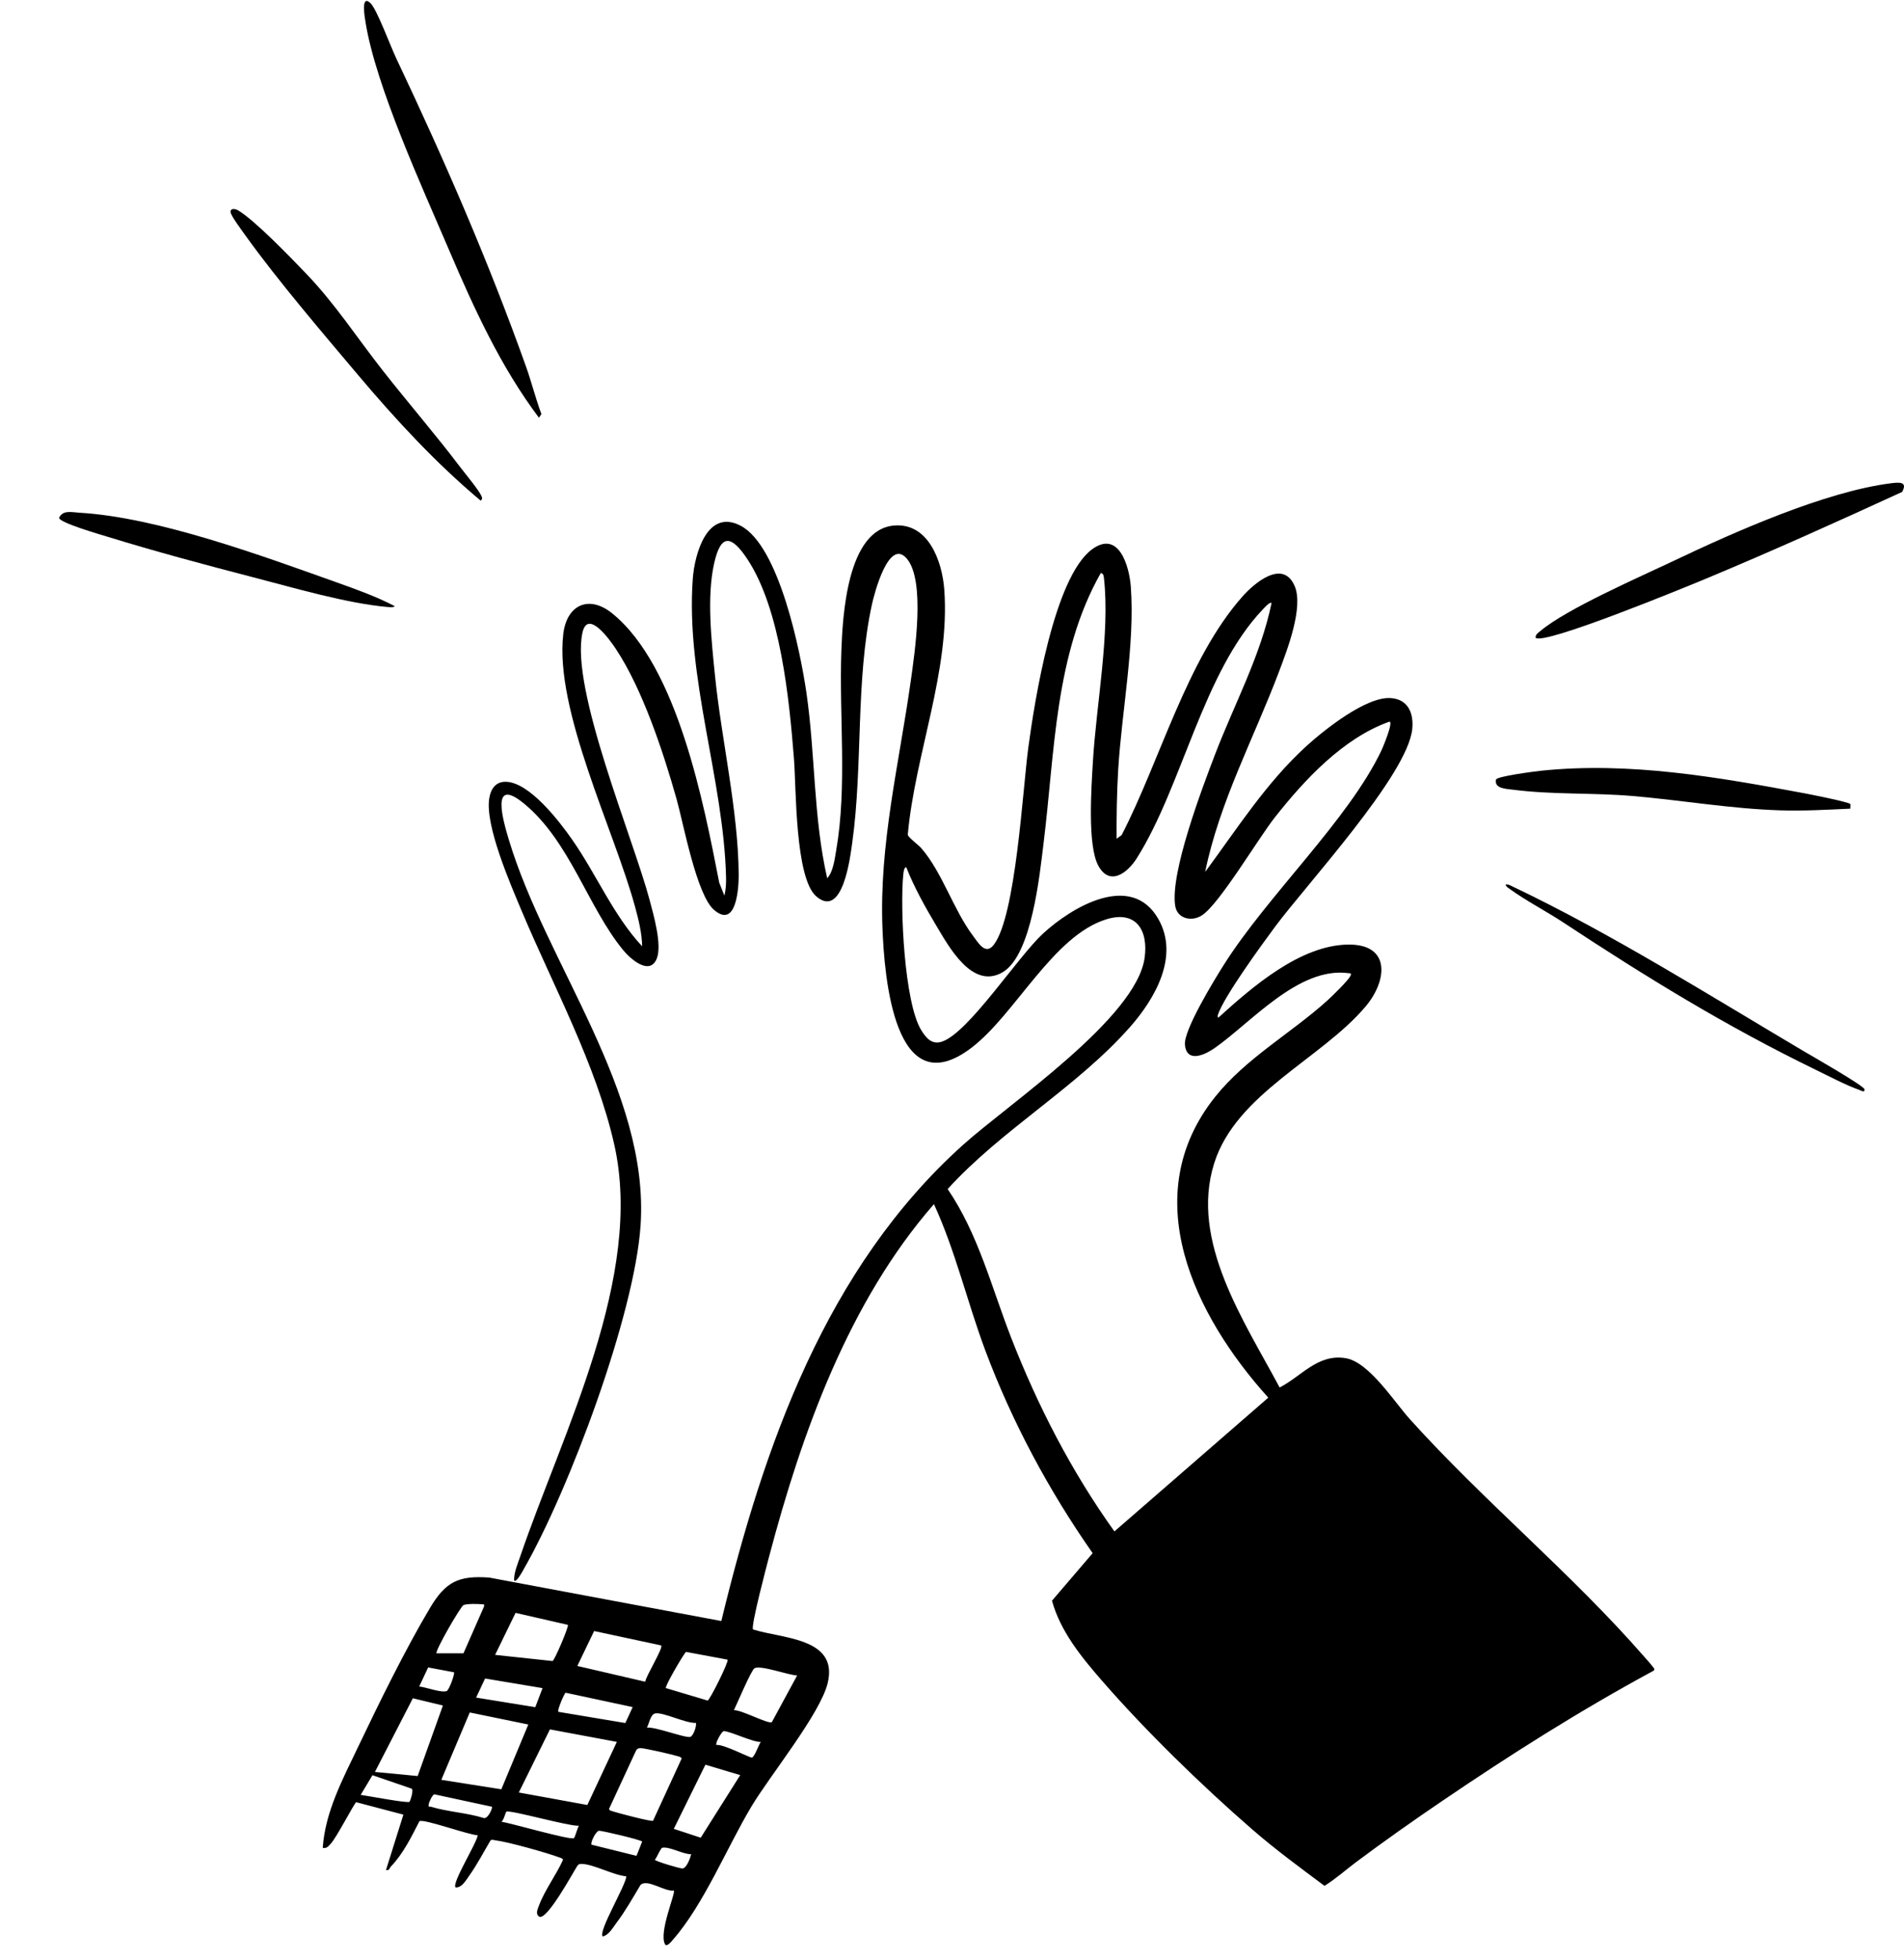 <svg width="103" height="106" viewBox="0 0 103 106" fill="none" xmlns="http://www.w3.org/2000/svg">
<path d="M37.391 100.285C36.97 100.302 36.199 99.852 35.826 99.938C35.73 99.96 35.53 100.481 35.426 100.585C35.431 100.663 36.799 101.069 36.92 101.058C37.147 101.038 37.34 100.498 37.391 100.285ZM34.739 99.602C34.667 99.505 32.515 98.996 32.396 99.019C32.22 99.053 31.921 99.688 32.001 99.771L34.433 100.374L34.739 99.602ZM31.317 98.746C30.796 98.789 27.574 97.87 27.393 97.985C27.352 98.01 27.249 98.458 27.126 98.532C27.635 98.598 30.847 99.541 31.048 99.416C31.105 99.381 31.239 98.858 31.317 98.746ZM26.612 97.719L23.497 97.047C23.385 97.074 23.206 97.471 23.19 97.591C23.166 97.781 23.217 97.69 23.316 97.72C24.193 97.989 25.253 98.045 26.146 98.322C26.386 98.43 26.666 97.766 26.612 97.719ZM22.155 97.452C22.183 97.426 22.414 96.774 22.25 96.734L20.149 96.013L19.512 97.077C19.84 97.12 22.054 97.54 22.155 97.452ZM40.043 96.008L38.16 95.445L36.45 98.915L37.907 99.393L40.043 96.008ZM35.327 98.477L36.876 95.109C36.819 95.011 36.749 95.013 36.66 94.985C36.393 94.899 34.791 94.524 34.613 94.549C34.515 94.563 34.447 94.597 34.404 94.689L32.943 97.844C32.995 97.944 33.075 97.941 33.16 97.971C33.388 98.049 35.233 98.537 35.327 98.477ZM41.155 94.212C40.739 94.243 39.41 93.592 39.142 93.632C39.045 93.647 38.672 94.28 38.76 94.381C39.09 94.304 40.577 95.083 40.676 95.06C40.823 95.026 41.042 94.363 41.155 94.212ZM33.37 94.211L29.749 93.535L28.066 96.948L31.773 97.624L33.37 94.211ZM37.648 93.184C37.093 93.212 35.931 92.615 35.466 92.668C35.186 92.7 35.116 93.227 34.996 93.44C35.452 93.383 37.05 94.01 37.34 93.941C37.501 93.903 37.693 93.359 37.648 93.184ZM28.58 93.271L25.412 92.62L23.874 96.263L27.12 96.775L28.58 93.271ZM23.96 92.244L22.334 91.852L20.282 95.836L22.594 96.058L23.96 92.244ZM34.226 92.33L30.6 91.552C30.538 91.562 30.126 92.511 30.205 92.585L33.829 93.191L34.226 92.33ZM29.35 91.303L26.241 90.783L25.757 91.815L28.957 92.335L29.35 91.303ZM43.123 90.618C42.669 90.61 41.132 90.035 40.812 90.232C40.634 90.341 39.863 92.169 39.701 92.499C40.089 92.461 41.54 93.254 41.753 93.146L43.123 90.618ZM24.559 90.447L23.162 90.184L22.677 91.216C23.03 91.243 23.858 91.569 24.162 91.463C24.296 91.416 24.618 90.512 24.559 90.447ZM39.359 89.763L37.106 89.343C36.926 89.55 35.956 91.211 36.022 91.301L38.281 91.976C38.401 91.948 39.445 89.852 39.359 89.763ZM35.766 88.993L32.14 88.216L31.232 90.104L34.905 90.958C34.943 90.644 35.895 89.127 35.766 88.993ZM30.719 87.881L27.89 87.233L26.783 89.505L29.894 89.838C29.998 89.801 30.789 87.961 30.719 87.881ZM23.618 89.42H25.072L26.183 86.894C26.206 86.721 26.176 86.784 26.058 86.768C25.854 86.741 25.241 86.737 25.074 86.812C24.917 86.883 23.506 89.32 23.618 89.42ZM68.787 32.617C68.699 32.525 68.385 32.885 68.315 32.958C65.069 36.368 63.966 42.501 61.498 46.416C60.998 47.208 60.035 47.958 59.416 46.822C58.814 45.719 59.043 42.555 59.121 41.215C59.299 38.153 60.053 34.274 59.722 31.288C59.708 31.16 59.704 31.024 59.549 30.991C57.055 35.394 57.066 40.659 56.458 45.566C56.245 47.287 55.821 51.661 54.238 52.585C52.591 53.546 51.323 51.188 50.636 50.04C50.05 49.06 49.438 47.961 49.025 46.903C48.899 46.896 48.874 47.211 48.865 47.298C48.683 49.076 48.919 54.232 49.836 55.717C50.104 56.151 50.421 56.525 50.97 56.333C52.416 55.831 55.043 51.767 56.423 50.494C57.98 49.058 61.214 47.126 62.673 49.723C63.805 51.738 62.471 54.026 61.132 55.545C58.243 58.82 54.212 61.07 51.265 64.311C52.922 66.742 53.639 69.624 54.693 72.332C56.136 76.039 57.97 79.594 60.286 82.828L68.61 75.593C64.614 71.163 61.435 64.684 65.749 59.306C67.416 57.228 69.841 55.882 71.783 54.133C72.034 53.906 72.968 53.007 73.063 52.761C73.121 52.614 73.027 52.646 72.938 52.634C70.241 52.276 67.675 55.316 65.7 56.691C65.195 57.042 64.2 57.523 64.101 56.508C64.023 55.716 65.695 52.992 66.185 52.214C68.588 48.4 72.929 44.373 74.737 40.576C74.789 40.465 75.403 39.024 75.159 39.032C72.662 39.922 70.572 42.168 68.962 44.212C68.067 45.348 65.959 48.903 65.019 49.509C64.46 49.868 63.684 49.689 63.574 48.994C63.291 47.212 65.032 42.629 65.729 40.807C66.768 38.09 68.192 35.481 68.787 32.617ZM44.749 47.501C45.08 47.138 45.154 46.458 45.237 45.98C45.834 42.536 45.389 38.729 45.514 35.222C45.582 33.345 45.818 28.622 48.38 28.422C50.228 28.277 50.969 30.358 51.082 31.886C51.407 36.281 49.5 40.792 49.107 45.147C49.133 45.294 49.677 45.689 49.839 45.875C50.976 47.184 51.57 49.191 52.633 50.61C52.938 51.017 53.317 51.685 53.768 51.089C54.955 49.519 55.323 42.707 55.625 40.456C55.962 37.945 57.012 31.224 59.078 29.709C60.527 28.645 61.09 30.634 61.172 31.72C61.406 34.831 60.679 38.488 60.49 41.642C60.416 42.878 60.399 44.125 60.404 45.363L60.677 45.167C62.749 41.157 64.197 35.676 67.203 32.273C67.839 31.553 69.381 30.223 70.028 31.675C70.541 32.825 69.628 35.163 69.194 36.317C67.839 39.91 65.973 43.358 65.195 47.159C66.924 44.82 68.502 42.331 70.668 40.357C71.63 39.481 73.906 37.664 75.234 37.755C76.172 37.819 76.479 38.572 76.4 39.417C76.165 41.901 70.658 47.853 68.974 50.127C68.28 51.063 66.171 53.95 65.88 54.903C65.867 54.948 65.856 55.043 65.921 55.029C67.738 53.385 70.338 51.116 72.936 51.088C75.253 51.062 75.046 53.047 73.878 54.432C71.485 57.271 66.874 59.138 65.683 62.919C64.352 67.144 67.332 71.485 69.223 75.043C70.408 74.44 71.294 73.197 72.813 73.461C74.068 73.68 75.425 75.822 76.271 76.76C80.289 81.217 85.013 85.094 88.935 89.59C89.064 89.739 89.308 90.004 89.407 90.144C89.46 90.22 89.553 90.265 89.45 90.364C85.492 92.502 81.682 94.915 77.965 97.443C76.415 98.496 74.833 99.612 73.365 100.71C72.794 101.138 72.251 101.625 71.651 101.997C70.346 101.024 68.997 100.035 67.759 98.96C65.011 96.574 61.974 93.619 59.59 90.875C58.486 89.605 57.366 88.23 56.908 86.576L59.109 84.004C56.743 80.624 54.75 76.911 53.301 73.039C52.322 70.42 51.693 67.672 50.523 65.126C45.92 70.398 43.379 77.479 41.607 84.183C41.481 84.661 40.604 87.975 40.736 88.129C42.322 88.635 45.37 88.574 44.775 91.03C44.374 92.688 41.661 96.021 40.658 97.692C39.334 99.9 38.075 103.005 36.408 104.905C36.364 104.955 36.073 105.334 35.978 105.162C35.62 104.513 36.568 102.37 36.45 102.252C35.956 102.325 35.017 101.595 34.649 101.949C34.236 102.638 33.839 103.348 33.355 103.99C33.16 104.249 32.933 104.668 32.601 104.733C32.356 104.455 33.845 101.992 33.884 101.483C33.188 101.42 32.147 100.845 31.507 100.813C31.38 100.807 31.308 100.807 31.228 100.922C30.976 101.317 29.604 103.851 29.178 103.668C28.947 103.521 29.083 103.261 29.163 103.048C29.472 102.221 30.095 101.4 30.46 100.584C30.406 100.492 30.331 100.488 30.247 100.456C29.572 100.203 27.482 99.617 26.8 99.535C26.715 99.525 26.626 99.48 26.542 99.529C26.173 100.148 25.817 100.839 25.399 101.424C25.215 101.68 24.989 102.115 24.645 102.081C24.424 101.854 25.802 99.675 25.842 99.259C25.369 99.253 22.919 98.356 22.689 98.501C22.273 99.32 21.797 100.281 21.154 100.943C21.07 101.03 21.07 101.185 20.881 101.14L21.822 98.146L19.269 97.473C19.155 97.54 18.201 99.399 17.885 99.727C17.755 99.862 17.684 99.983 17.459 99.942C17.592 98 18.529 96.246 19.353 94.522C20.498 92.124 21.912 89.233 23.261 86.967C24.103 85.553 24.805 85.2 26.473 85.325L39.021 87.674C41.317 78.202 44.681 68.579 52.104 61.915C54.601 59.674 61.475 55.061 61.921 51.8C62.127 50.295 61.446 49.226 59.844 49.723C56.972 50.612 54.931 54.843 52.574 56.653C48.371 59.881 47.841 52.793 47.738 50.201C47.557 45.645 48.642 41.292 49.268 36.837C49.484 35.3 50.07 31.432 49.065 30.225C48.088 29.052 47.301 32.089 47.17 32.686C46.273 36.795 46.688 41.371 46.105 45.565C45.996 46.344 45.596 49.724 44.156 48.479C43.004 47.483 43.074 42.604 42.951 41.044C42.696 37.821 42.227 32.942 40.421 30.228C39.579 28.964 38.999 28.822 38.631 30.477C38.226 32.295 38.488 34.646 38.675 36.508C39.026 39.998 39.933 43.814 39.961 47.285C39.967 48.003 39.845 50.255 38.629 49.215C37.678 48.401 36.972 44.532 36.597 43.206C35.882 40.676 34.764 37.285 33.32 35.104C33.004 34.627 31.795 32.914 31.509 34.219C30.844 37.25 34.247 45.309 35.143 48.681C35.351 49.467 35.826 51.1 35.53 51.843C35.148 52.799 34.094 51.854 33.715 51.392C31.805 49.071 30.834 45.52 28.368 43.479C26.484 41.92 27.228 44.423 27.53 45.429C29.55 52.141 35.141 58.996 34.653 66.278C34.329 71.108 30.782 80.599 28.338 84.858C28.291 84.94 27.931 85.627 27.81 85.484C27.804 85.035 28.005 84.583 28.151 84.157C30.421 77.504 34.846 69.039 33.226 61.889C32.249 57.574 29.929 53.331 28.222 49.271C27.615 47.825 26.246 44.682 26.463 43.204C26.536 42.709 26.785 42.284 27.339 42.283C28.631 42.281 30.272 44.437 30.959 45.422C32.266 47.294 33.185 49.518 34.738 51.181C34.727 50.471 34.541 49.728 34.354 49.042C33.234 44.922 29.991 38.411 30.471 34.294C30.654 32.722 31.849 32.151 33.115 33.172C36.661 36.033 38.077 43.493 38.908 47.739L39.187 48.442C39.266 48.112 39.285 47.795 39.277 47.455C39.151 42.177 37.082 36.646 37.478 31.292C37.575 29.984 38.25 27.476 40.072 28.438C42.159 29.541 43.304 35.264 43.624 37.462C44.11 40.796 43.996 44.216 44.749 47.501Z" fill="black"/>
<path d="M102.898 26.606C99.398 28.213 95.868 29.805 92.31 31.288C91.229 31.738 83.544 34.901 83.074 34.498C83.05 34.316 83.22 34.22 83.337 34.121C84.77 32.918 88.724 31.198 90.572 30.319C93.835 28.766 98.744 26.584 102.301 26.137C102.736 26.083 103.213 26.041 102.898 26.606Z" fill="black"/>
<path d="M100.093 43.486C100.12 43.529 100.086 43.663 100.098 43.737C98.83 43.796 97.561 43.867 96.288 43.827C93.625 43.742 90.984 43.282 88.335 43.054C86.176 42.868 83.981 42.989 81.834 42.71C81.478 42.663 80.823 42.655 80.929 42.164C80.968 41.986 83.047 41.719 83.374 41.685C88.156 41.189 92.94 42.031 97.633 42.909C97.941 42.967 100.025 43.38 100.093 43.486Z" fill="black"/>
<path d="M29.288 22.393L29.156 22.594C27.099 19.862 25.64 16.682 24.302 13.544C22.866 10.178 20.323 4.66 19.772 1.19C19.738 0.982 19.498 -0.353 20.046 0.175C20.386 0.503 21.142 2.537 21.417 3.116C24.029 8.634 26.41 14.089 28.463 19.847C28.763 20.688 28.974 21.558 29.288 22.393Z" fill="black"/>
<path d="M26.003 27.078C23.581 25.052 21.391 22.678 19.357 20.267C17.401 17.948 15.03 15.176 13.281 12.742C13.112 12.508 12.535 11.723 12.482 11.513C12.42 11.262 12.696 11.265 12.891 11.383C13.802 11.931 15.718 13.922 16.534 14.77C18.122 16.42 19.304 18.255 20.702 20.035C22.087 21.8 23.567 23.507 24.92 25.295C25.204 25.67 25.85 26.436 26.031 26.8C26.088 26.917 26.113 26.981 26.003 27.078Z" fill="black"/>
<path d="M21.359 32.788C21.248 32.871 21.095 32.841 20.968 32.83C18.754 32.636 15.884 31.789 13.692 31.222C11.085 30.547 8.364 29.816 5.793 29.023C5.414 28.907 3.226 28.277 3.195 28.01C3.394 27.569 3.879 27.707 4.288 27.73C8.528 27.974 14.186 30.065 18.241 31.509C19.28 31.88 20.392 32.277 21.359 32.788Z" fill="black"/>
<path d="M81.448 47.845C81.593 47.815 81.697 47.886 81.819 47.944C87.127 50.47 92.475 53.836 97.557 56.844C97.959 57.082 100.85 58.728 100.866 58.922C100.882 59.124 100.648 58.972 100.584 58.95C99.866 58.698 98.896 58.186 98.185 57.841C93.369 55.501 89.027 52.831 84.573 49.895C83.657 49.291 82.542 48.712 81.677 48.085C81.591 48.023 81.471 47.958 81.448 47.845Z" fill="black"/>
</svg>
